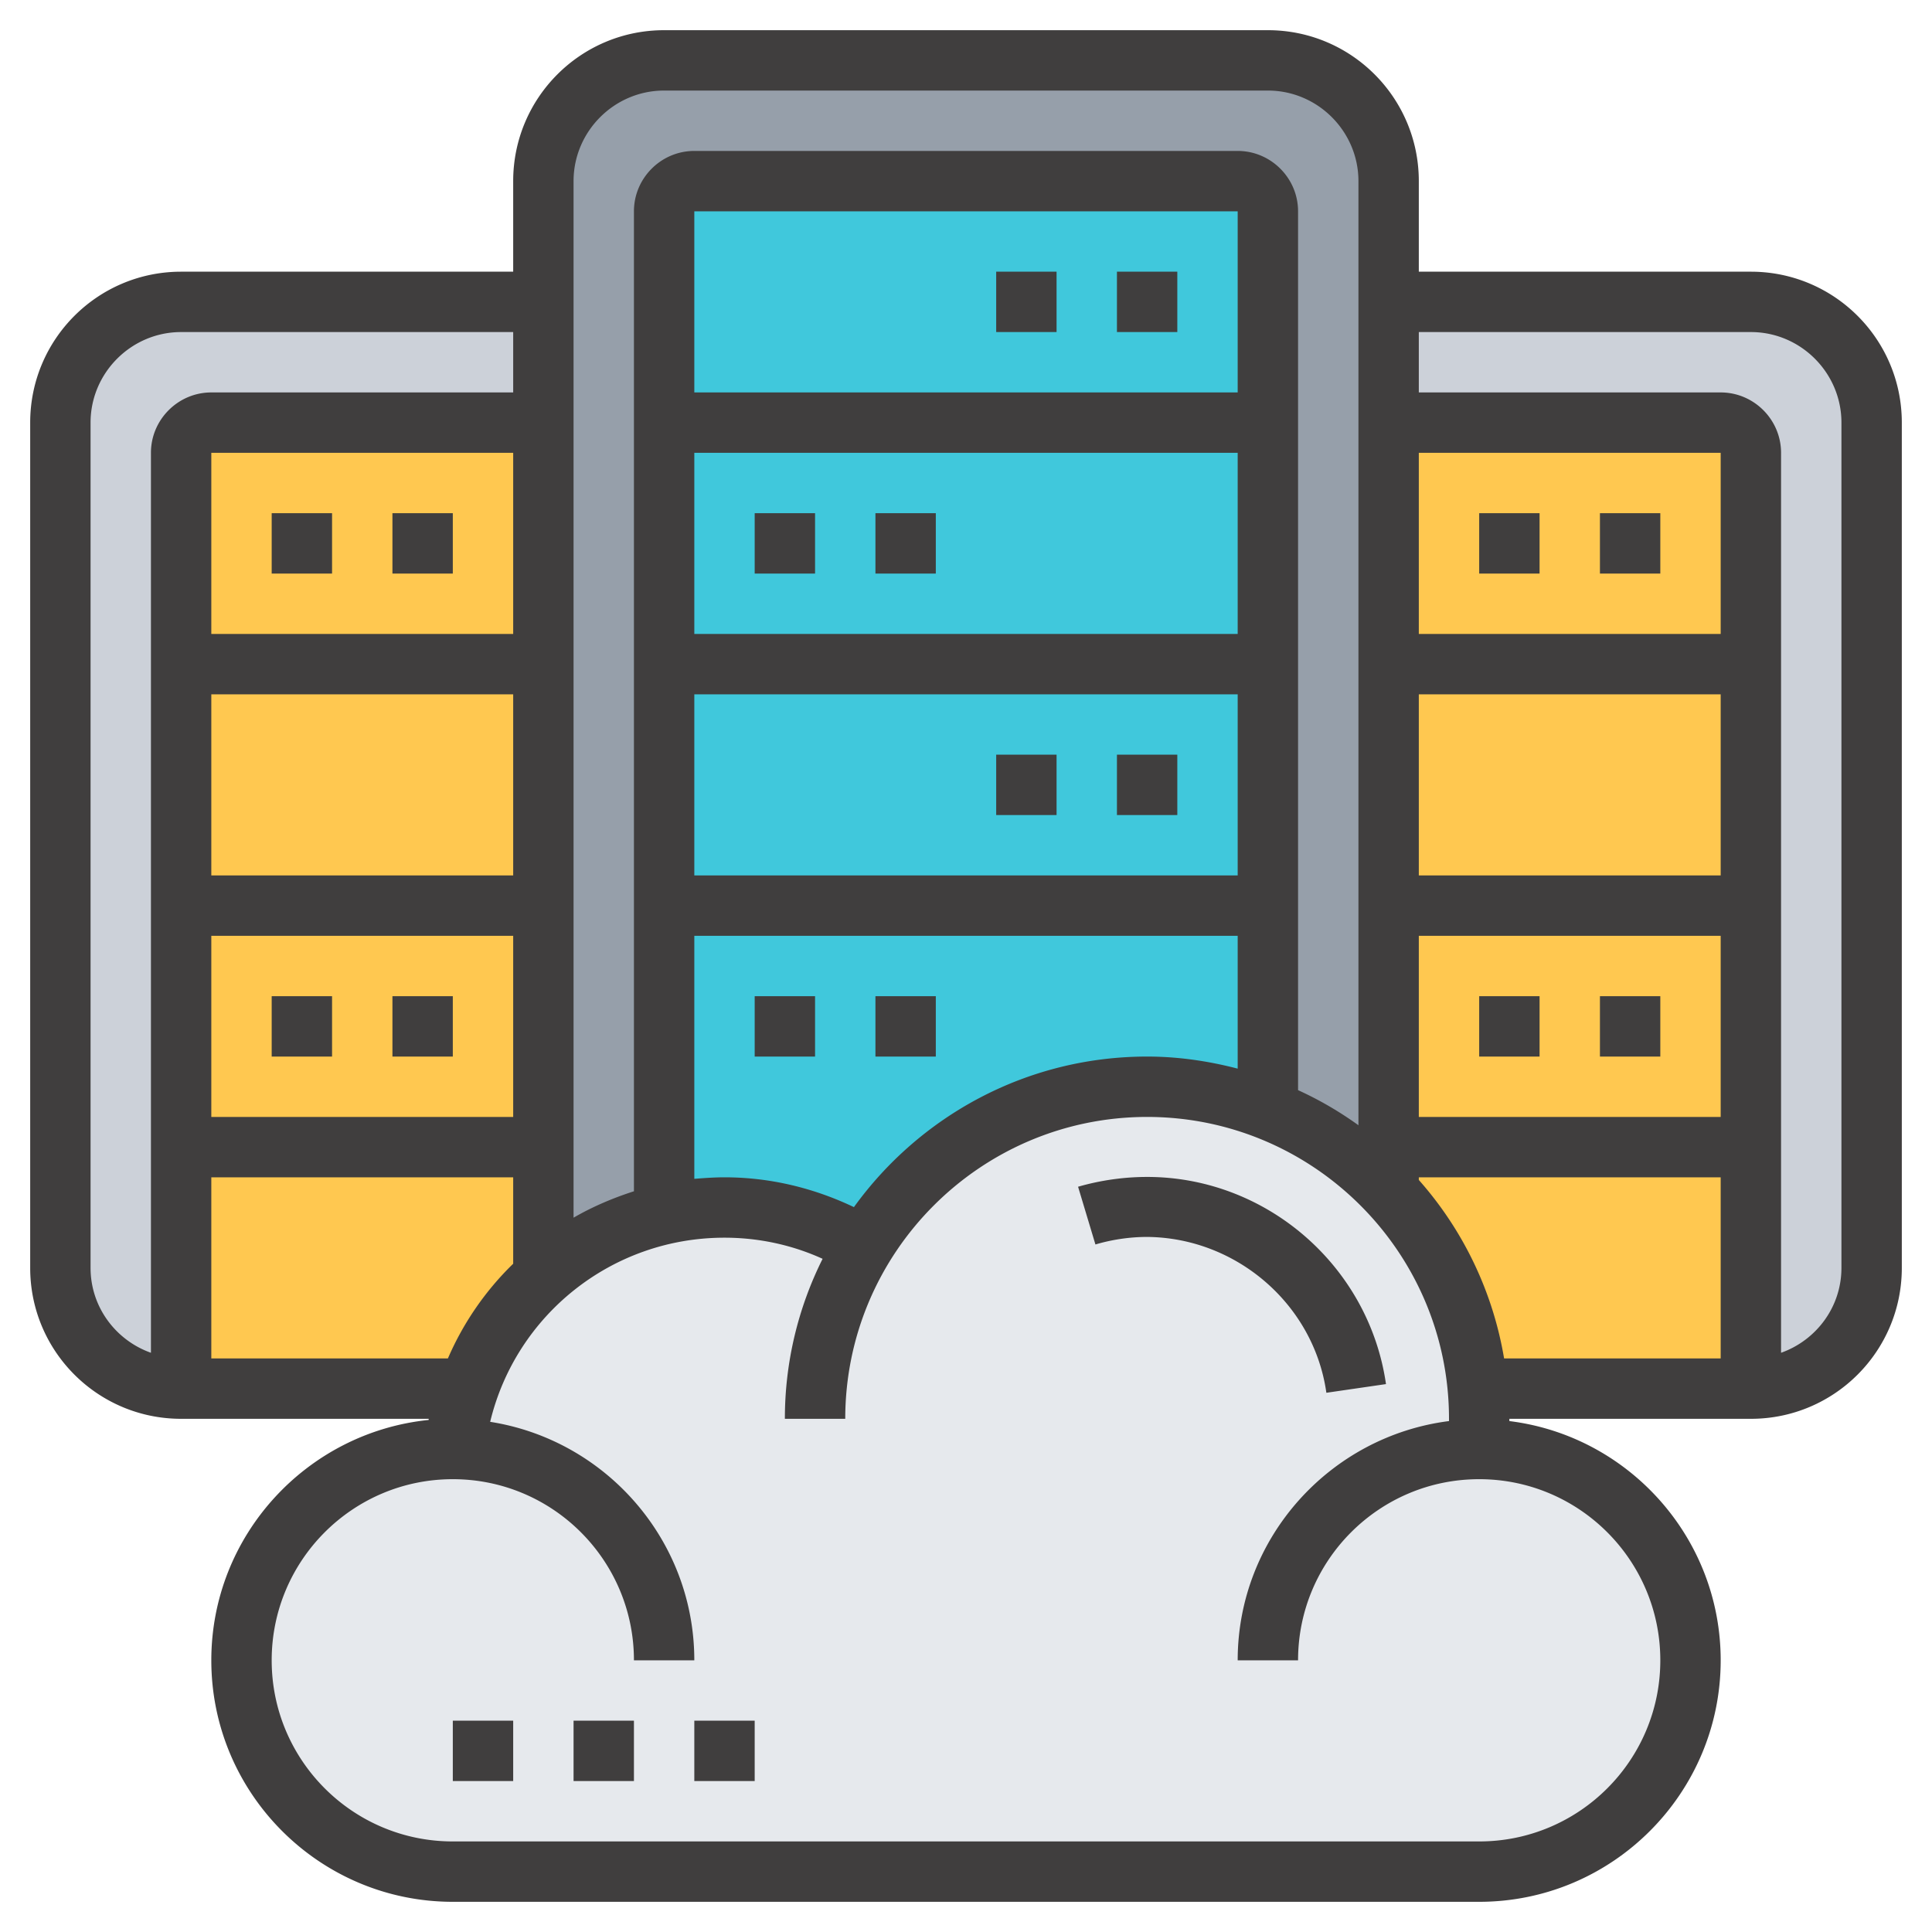 <svg xmlns="http://www.w3.org/2000/svg" viewBox="0 0 512 512"><path d="M144 80v32H56c-4.4 0-8 3.6-8 8v248a31.97 31.97 0 0 1-32-32V112a31.97 31.97 0 0 1 32-32h96zm320 288V120c0-4.4-3.6-8-8-8h-88V80h96a31.97 31.97 0 0 1 32 32v224a31.97 31.97 0 0 1-32 32z" fill="#ccd1d9"/><path d="M368 315.6a88.86 88.86 0 0 0-32-21.6V56c0-4.4-3.6-8-8-8H184c-4.4 0-8 3.6-8 8v265.9c-12.2 2.7-23.1 8.6-32 16.5V48a31.97 31.97 0 0 1 32-32h160a31.97 31.97 0 0 1 32 32v267.6z" fill="#969faa"/><path d="M56 112c-4.4 0-8 3.6-8 8v248h99.3L144 112H56zm400 0h-88v259.6l96-3.6V120c0-4.4-3.6-8-8-8z" fill="#ffc850"/><path d="M328 48H184c-4.4 0-8 3.6-8 8v265.9l160 4.2V56c0-4.4-3.6-8-8-8z" fill="#40c8dc"/><path d="M228.9 330.2c15.4-25.3 43.3-42.2 75.1-42.2 11.3 0 22.1 2.2 32 6a88.86 88.86 0 0 1 32 21.6c13.2 13.9 21.8 32.2 23.6 52.4.2 2.6.4 5.3.4 8s-.2 5.4-.3 8h.3c31 0 56 25 56 56s-25 56-56 56H120c-31 0-56-25-56-56s25-56 56-56h.4c.6-5.5 1.8-10.9 3.8-16 4-11.5 10.9-21.7 19.8-29.7 8.9-7.9 19.8-13.8 32-16.5 5.1-1.2 10.5-1.8 16-1.8 13.5 0 26.1 3.7 36.9 10.2z" fill="#e6e9ed"/><path d="M296 72h16v16h-16V72zm-32 0h16v16h-16V72zm-64 64h16v16h-16v-16zm32 0h16v16h-16v-16zm64 64h16v16h-16v-16zm-32 0h16v16h-16v-16zm-64 64h16v16h-16v-16zm32 0h16v16h-16v-16zM72 136h16v16H72v-16zm32 0h16v16h-16v-16zM72 264h16v16H72v-16zm32 0h16v16h-16v-16zM464 72h-88V48c0-22.1-17.9-40-40-40H176c-22.1 0-40 17.9-40 40v24H48C25.9 72 8 89.9 8 112v224c0 22.1 17.9 40 40 40h65.6v.3C81.3 379.6 56 406.9 56 440c0 35.3 28.7 64 64 64h272c35.3 0 64-28.7 64-64 0-32.6-24.5-59.5-56-63.4v-.6h64c22.1 0 40-17.9 40-40V112c0-22.1-17.9-40-40-40zm-8 160h-80v-48h80v48zm0 16v48h-80v-48h80zm0-80h-80v-48h80v48zM176 24h160c13.2 0 24 10.8 24 24v250.2c-5-3.6-10.3-6.7-16-9.3V56c0-8.8-7.2-16-16-16H184c-8.8 0-16 7.2-16 16v259.7c-5.6 1.8-11 4.1-16 7V48c0-13.2 10.8-24 24-24zm50.3 295.9c-10.7-5.1-22.3-7.9-34.3-7.9-2.7 0-5.4.2-8 .4V248h144v35.2c-7.7-2-15.7-3.2-24-3.2-32 0-60.3 15.8-77.7 39.9zM328 104H184V56h144v48zm-144 16h144v48H184v-48zm0 64h144v48H184v-48zm-48-16H56v-48h80v48zm-80 16h80v48H56v-48zm0 64h80v48H56v-48zm-32 88V112c0-13.2 10.8-24 24-24h88v16H56c-8.8 0-16 7.2-16 16v238.5c-9.3-3.3-16-12.1-16-22.5zm32 24v-48h80v22.9a78.25 78.25 0 0 0-17.3 25.1H56zm384 80c0 26.5-21.5 48-48 48H120c-26.5 0-48-21.5-48-48s21.5-48 48-48 48 21.5 48 48h16c0-31.9-23.5-58.4-54.1-63.2 6.8-28.3 32.2-48.8 62.1-48.8 9 0 17.9 1.9 26 5.6a94.55 94.55 0 0 0-10 42.4h16c0-44.1 35.9-80 80-80s80 35.9 80 80v.6c-31.5 4-56 30.9-56 63.4h16c0-26.5 21.5-48 48-48s48 21.5 48 48zm-41.4-80a95.03 95.03 0 0 0-22.6-47.3v-.7h80v48h-57.4zm89.4-24c0 10.4-6.7 19.2-16 22.5V120c0-8.8-7.2-16-16-16h-80V88h88c13.2 0 24 10.8 24 24v224zm-64-200h16v16h-16v-16zm-32 0h16v16h-16v-16zm32 128h16v16h-16v-16zm-32 0h16v16h-16v-16zm-40.5 105.1l15.8-2.3c-4.5-31.3-31.7-54.9-63.3-54.9-6.2 0-12.4.9-18.3 2.6l4.6 15.3c4.4-1.3 9.1-2 13.7-2 23.7.2 44.2 17.9 47.5 41.3zM120 456h16v16h-16v-16zm32 0h16v16h-16v-16zm32 0h16v16h-16v-16z" fill="#403e3e"/></svg>